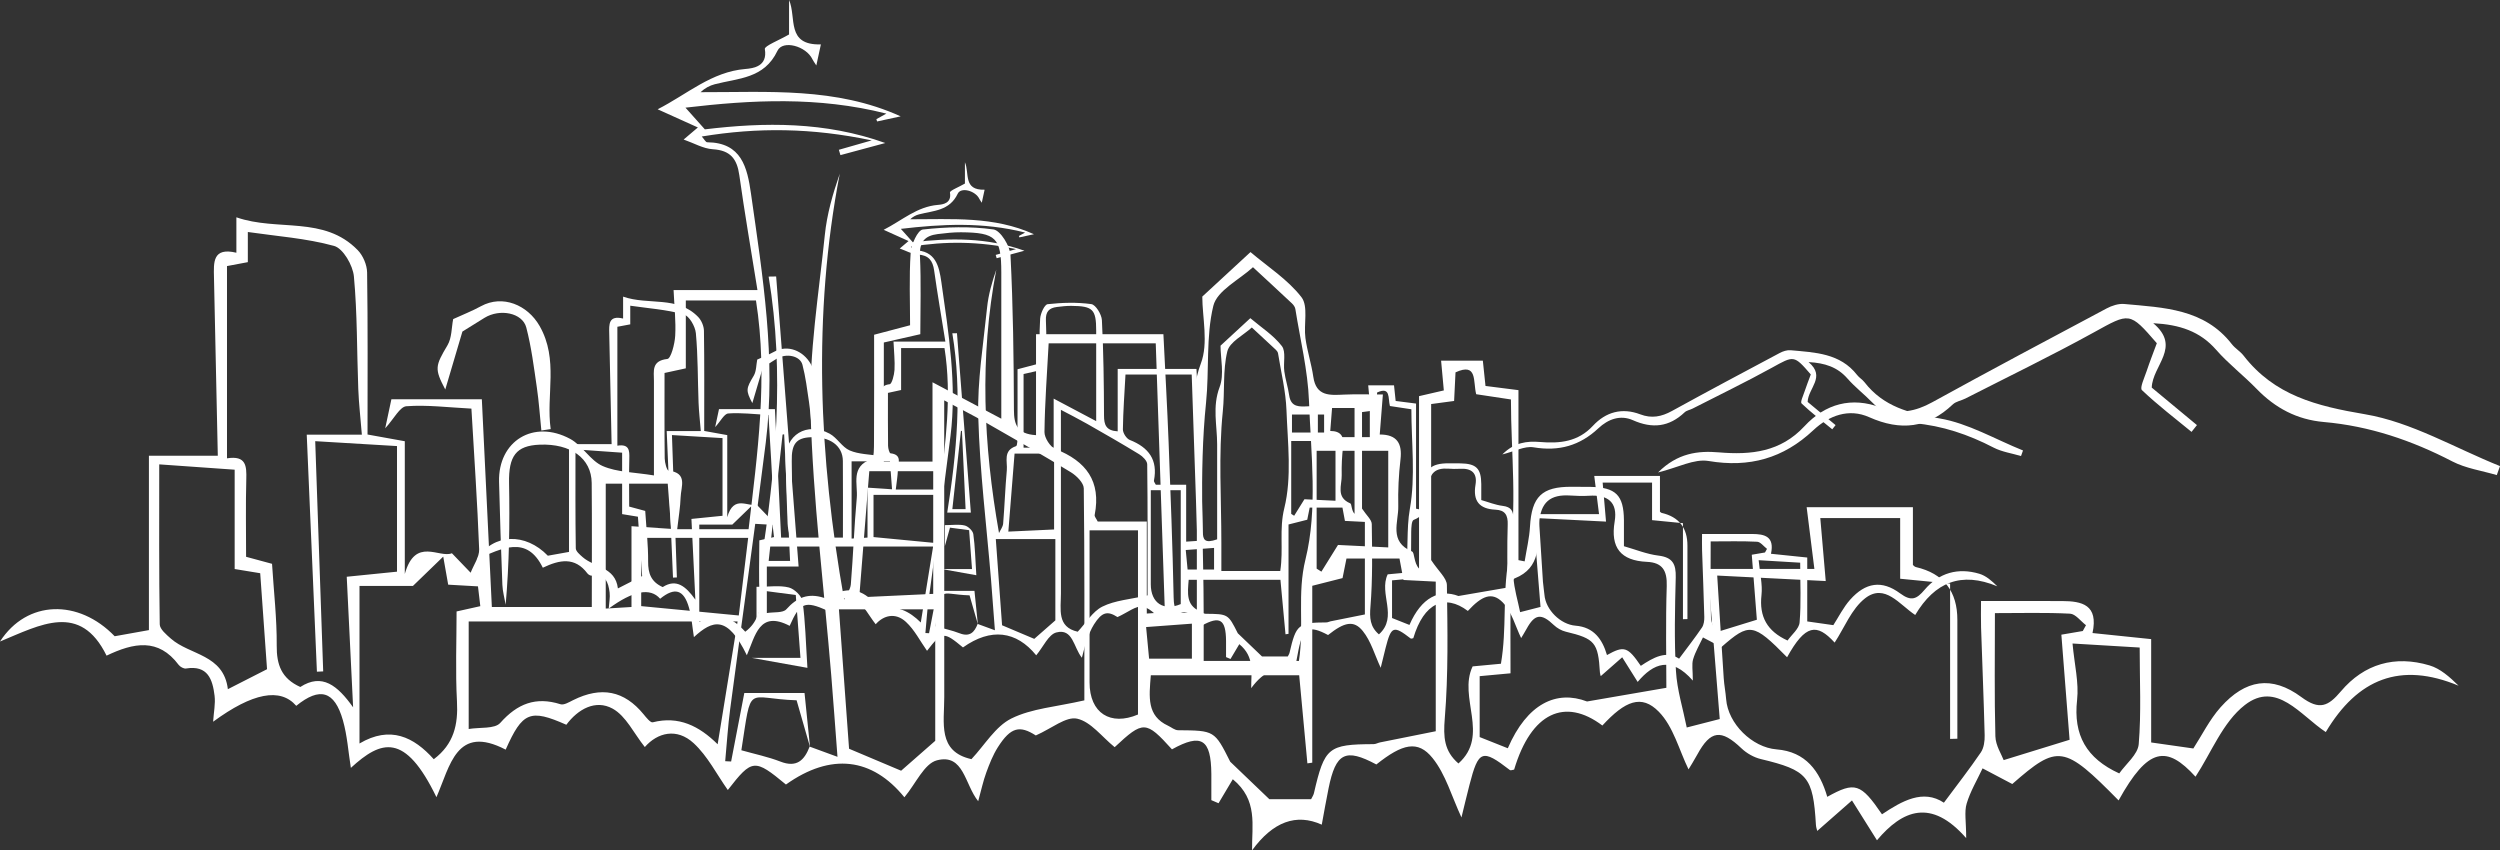 <?xml version="1.0" encoding="UTF-8"?><svg id="Layer_1" xmlns="http://www.w3.org/2000/svg" viewBox="0 0 1724.66 586.61"><rect x="0" y="0" width="1724.66" height="586.61" fill="#333333" stroke="none"/><defs><style>.cls-1{fill:#fff;}</style></defs><g><path class="cls-1" d="M674.46,430.44c3.3,1.21,6.6,2.42,11.89,4.36-1-13.1-1.77-23.93-2.66-34.76-3.1-37.48-7.79-74.91-8.82-112.45-.69-25.07,3.53-50.31,6.08-75.41,.9-8.83,3.38-17.49,6.37-26.15-11.61,60.41-8.93,120.69,1.86,181.7,.99-2.17,2.68-4.29,2.86-6.52,1.01-12.27,1.41-24.6,2.53-36.86,.54-5.89-2.81-13.5,6.34-16.56,1.06-.36,.99-4.88,1.01-7.48,.09-14.97,.04-29.95,.04-45.58,4.65-1.23,9.04-2.38,15.35-4.05,0-9.87-.45-20.42,.25-30.88,.24-3.57,3.03-9.72,5.18-9.96,9.97-1.1,20.25-1.42,30.14-.04,2.99,.42,7.08,7.08,7.28,11.06,1.11,21.95,1.38,43.94,1.46,65.92,.02,6.26,1.38,10.3,9.43,10.79v-43.07h54.34c.78,15.96,1.64,31.11,2.23,46.28,.86,21.97,1.68,43.95,2.14,65.93,.11,5.53,1.12,8.42,9.9,5.36,0-21.23-.01-43.39,0-65.54,0-13.13-3.44-25.92,1.71-39.5,3.31-8.72,.62-19.72,.62-28.56,7.16-6.61,14.09-13.01,20.56-18.98,7.36,6.25,15.9,11.69,21.74,19.23,3.01,3.89,.91,11.55,1.7,17.42,.75,5.57,2.56,10.99,3.36,16.56,1.21,8.42,7.05,7.87,13.16,7.59,5.22-.24,10.45-.05,16.52-.05-.47,5.97-.87,11.11-1.34,17.07,7.43,0,9.64,3.88,8.85,10.62-.77,6.6-1.1,13.31-.95,19.95,.15,6.82-4.14,15.14,5.89,19.36,1.13,.48,.66,4.77,2.97,7.26v-73.55c4.28-.99,7.32-1.69,10.58-2.44-.4-4.32-.75-8.19-1.16-12.69h17.81c.35,3.36,.69,6.54,1.13,10.79,4.28,.54,8.73,1.11,14.07,1.79v72.53c.88,.17,1.76,.35,2.64,.52,.79-4.94,1.99-9.86,2.28-14.83,.73-12.78,5.04-17.08,17.78-17,2.67,.02,5.33,0,8,.04,10.85,.18,14.19,3.51,14.29,14.24,.03,3.32,0,6.65,0,11.07,4.85,1.37,9.72,3.39,14.75,4.01,6.06,.74,7.49,3.65,7.35,9.27-.34,13.32-.67,26.7,.1,39.98,.46,8.02,2.97,15.93,4.6,24.07,6.54-1.68,10.31-2.64,14.07-3.61-1.7-21.17-3.4-42.24-5.15-64.03h45.52c-1.1-8.78-2.15-17.19-3.3-26.35h45.33v24.64c.22,.17,.68,.77,1.24,.9q17.77,4.13,17.72,22.65c-.03,16.86,0,33.72,0,50.58l-3.1,.08v-66.24c-7.95-.78-14.37-1.41-21.31-2.09v-25.88h-34.08c.74,8.61,1.47,17.01,2.32,26.88-15.43-.78-29.94-1.51-46.3-2.34,.94,14.99,1.82,29.4,2.78,43.8,.2,2.99,.79,5.95,1.03,8.94,.81,10.45,11.1,20.59,21.51,21.41,12.47,.99,18.42,9.23,21.64,20.25,11.8-6.57,14.29-5.82,23.34,7.45,8.55-5.69,17.54-10.85,26.41-4.95,5.62-7.57,10.93-14.36,15.77-21.47,1.31-1.93,1.68-4.87,1.62-7.32-.38-15.32-1.03-30.63-1.54-45.94-.12-3.55-.02-7.11-.02-11.3,12.11,0,23.35-.04,34.6,.01,8.4,.04,15.56,1.53,12.96,13.65,8.77,.91,16.86,1.75,25.02,2.59v44.08c5.82,.83,11.85,1.69,17.99,2.57,3.61-5.57,6.87-12.24,11.62-17.58,10.56-11.86,21.83-13.7,34.47-4.33,7.75,5.74,11.45,3.91,16.84-2.46,9.96-11.77,23.07-15.47,37.83-11.07,4.59,1.37,8.54,4.88,12.4,8.66-24.87-10.36-43.11-2.99-56.67,19.77-10.86-7.15-20.96-22.07-34.53-11.54-9.42,7.32-14.35,20.42-21.05,30.58-12.34-13.51-20.22-12.63-32.81,10.12-23.36-23.7-25.88-24.04-45.36-6.99-4.46-2.35-8.56-4.52-12.67-6.69-2.33,5-5.24,9.82-6.79,15.05-1.05,3.54-.2,7.64-.2,14.73-14.99-17.16-27.24-11.93-38.06,.91-3.97-6.33-7.32-11.66-10.66-16.99-4.79,4.21-9.58,8.41-14.8,13-.11-.46-.51-1.47-.57-2.51-1.22-20.73-3.52-23.34-23.52-28.14-2.96-.71-6.03-2.46-8.25-4.57-8.67-8.28-13.17-7.75-18.85,2.65-1.4,2.56-2.97,5.02-3.73,6.31-4-8.17-6.45-18.26-12.71-24.62-7.36-7.48-14.32-4.64-24.05,5.91-15.93-12.02-30.35-5.61-37.64,18.8-.61,.09-1.46,.47-1.81,.2-11.84-9.15-13.42-8.58-17.26,6.38-1.19,4.63-2.29,9.29-3.41,13.83-4.16-8.92-6.71-18.36-12.33-25.33-6.26-7.78-12.83-6.13-23.98,2.74-13.18-7.06-17.3-5.02-20.38,10.19-1.04,5.1-1.92,10.24-2.9,15.49q-16.35-7.37-29.74,10.96c-.11-10.8,2.56-21.48-8.21-30.34-2.08,3.5-4.08,6.87-6.08,10.23l-3.07-1.31c0-3.72,.03-7.45,0-11.17-.13-14.92-4.22-17.48-16.8-10.51-11.15-12.33-12.24-12.32-24.45-.93-5.47-4.43-10.18-10.88-16.02-12.16-4.72-1.04-10.81,4.15-17.62,7.16-6.78-4.34-10.65-3.71-16.19,5.03-2.1,3.32-3.58,7.09-4.94,10.8-1.32,3.62-2.12,7.42-3.44,12.22-5.77-7.14-6.12-20.45-17.61-17.44-5.42,1.42-8.99,9.91-13.88,15.77-13.74-16.89-31.31-19.11-50.53-5.44-13.42-11.11-14.42-11.01-24.8,2.34-4.76-6.72-8.61-14.47-14.56-19.96-7.23-6.68-15.44-4.54-20.85,1.63-4.67-5.84-8.03-13.25-13.74-16.39-7.27-3.99-14.77,.19-19.74,6.88-15.44-6.83-18.72-5.51-25.88,10.61-21.04-10.96-23.68,6.97-29.54,20.28-13.41-27.74-23.54-24.4-36.51-12.5-1.1-6.86-1.54-13.77-3.39-20.28-3.58-12.62-9.86-14.35-19.91-6.19q-10.2-11.77-35.47,6.78c.28-4.2,1.03-7.7,.62-11.06-.85-6.97-2.88-13.18-12.19-11.65-.95,.16-2.49-.7-3.13-1.55-8.67-11.55-19.17-9.47-30.76-3.93-11.24-22.89-28.22-13.15-45.47-6.03,11.54-17.81,33.54-18.21,48.93-2.25,4.22-.76,8.44-1.52,14.61-2.62v-74.38h29.38c-.54-25.21-1.09-50.68-1.63-76.16-.13-6.3-.63-12.9,9.56-10.46v-15.11c17.66,6.15,37.34-.83,51.78,14.02,2.26,2.33,3.94,6.29,3.99,9.53,.34,22.94,.18,45.88,.18,69.11,6.48,1.17,10.94,1.98,15.9,2.87v56.64c4.47-16,14.73-6.6,20.1-8.86,3.21,3.34,5.6,5.82,8,8.31,1.28-3.34,3.76-6.72,3.63-10.01-.76-19.87-2.12-39.71-3.3-60-9.97-.51-18.92-1.67-27.74-1.01-2.8,.21-5.24,5.27-9.03,9.41,1.08-5.06,1.89-8.88,2.64-12.4h38.58c1.44,29.83,2.84,58.94,4.27,88.64h42.64c0-17.86,.12-35.4-.04-52.94-.1-10.5-8.95-16.85-22.18-16.32-10.12,.41-13.29,4.85-13.07,16.38,.32,17.15,.08,34.3-1.45,51.88-.49-2.82-1.29-5.63-1.41-8.47-.58-14.65-1.05-29.3-1.41-43.96-.43-17.38,14.67-26.75,30.35-18.3,5.21,2.8,8.58,9.28,13.87,11.58,6.19,2.68,13.56,2.63,21.86,4,0-14.58,0-27.43,0-40.28,0-4.21-1.16-8.63,5.73-9.4,1.52-.17,3.14-6.37,3.34-9.88,.34-6.17-.38-12.39-.69-19.51h35.78c-2.72-17.01-5.48-32.98-7.74-49.01-.98-6.97-3.81-10.61-11.28-11.07-4.1-.25-8.08-2.61-12.46-4.15,2.15-1.82,3.71-3.15,6.07-5.15-6.19-2.8-11.44-5.17-17.16-7.75,12.72-6.5,22.99-15.99,37.41-17.19,3.39-.28,9.6-1.06,8.32-8.52-.22-1.31,6.07-3.73,10.33-6.21v-14.68c3.26,7.56-1.38,19.37,13.58,18.94-.71,3.28-1.21,5.59-1.95,8.99-.91-1.44-1.36-2.01-1.67-2.66-2.66-5.59-12.65-8.39-14.92-3.58-5.62,11.89-16.69,11.65-26.71,14.25-2.18,.56-4.23,1.64-6.08,3.39,28.88,.06,57.66-2.25,85.37,10.31-3.35,.73-6.71,1.46-10.06,2.19-.1-.33-.2-.66-.31-.99,.98-.54,1.95-1.08,4.26-2.36-29.2-7.38-57.4-5.86-85.71-2.54,2.8,3.13,5.41,6.06,8.27,9.26,25.45-3.08,51.3-3.36,76.98,5.83-6.38,1.72-12.76,3.44-19.14,5.17-.23-.76-.46-1.52-.68-2.28,3.87-1.11,7.74-2.21,14.02-4.01-25.5-5.38-48.67-5.59-72.5-1.66,1.03,1.13,1.66,2.46,2.31,2.46,14.69,.14,17.1,10.77,18.68,21.9,5.01,35.24,10.75,70.5,6.31,106.23-4.71,37.91-10.16,75.73-15.18,113.6-.98,7.4-1.44,14.88-2.14,22.32,.84,.04,1.69,.09,2.53,.13,1.85-9.59,3.7-19.19,5.63-29.23h25.69c.83,8.1,1.6,15.59,2.35,23.06-1.94-6.72-3.86-13.42-5.73-19.95-21.92-.7-19.02-7.81-23.57,21.32,5.72,1.62,11.38,2.78,16.69,4.84,6.94,2.7,10.21-.58,12.45-6.42Zm-248.55-122.98c8.24-1.31,8.38,3.33,8.23,8.91-.3,10.96-.09,21.92-.09,33.1,3.91,1.06,7.36,1.99,11.07,3,.74,11.77,2.08,23.37,2,34.95-.06,8.05,1.99,13.98,10.06,17.59,9.3-6,15.88-.68,22.53,8.68-.96-19.72-1.84-37.67-2.72-55.7,7.67-.77,14.12-1.43,21.45-2.17v-53.59c-11.74-.7-22.83-1.37-34.89-2.09,1.15,33.36,2.28,65.79,3.4,98.22-.89,.04-1.79,.08-2.68,.12-1.43-33.4-2.87-66.79-4.34-101.12h23.52c-.57-7.07-1.3-13.31-1.54-19.58-.61-15.98-.38-32.03-1.86-47.92-.44-4.74-4.6-11.96-8.45-13.02-11.89-3.28-24.45-4.14-36.81-5.94v12.86c-3.09,.58-5.87,1.1-8.89,1.67v82.02Zm317.58,128.33c5.68-6.04,10.22-13.95,17.02-17.33,8.66-4.32,19.15-4.98,31.16-7.75,0-30.08,.13-60.27-.25-90.44-.03-2.36-3.09-5.4-5.51-6.88-11.87-7.26-23.95-14.18-36.04-21.06-6.1-3.47-12.38-6.62-17.99-9.6,0,42.96-.03,84.81,.02,126.66,.01,10.88-2.94,23.16,11.59,26.41Zm139.71-41.89c2.32-15.15-.84-28.64,2.8-43.36,5.27-21.35,2.34-44.94,1.49-67.53-.49-13.14-3.73-26.18-5.82-39.25-.14-.86-.79-1.78-1.45-2.4-5.72-5.37-11.49-10.68-16.63-15.44-5.78,5.33-15.33,9.95-16.91,16.49-3.21,13.24-1.68,27.45-3.11,41.37-3.07,29.95-.98,60.44-1,90.7,0,6.18,0,12.37,0,19.41h40.63Zm-12.61,58.97h17.81c.39-.82,1-1.65,1.21-2.58,4.52-19.55,6.08-20.83,25.45-20.91,.93,0,1.84-.56,2.79-.75,7.63-1.55,15.28-3.06,23.73-4.75v-63.83c-4.94-.25-9.18-.47-13.76-.7-.6-3.22-1.16-6.24-1.71-9.17h-22.61c-.64,3.19-1.2,5.98-1.68,8.36-5.07,1.29-9.43,2.4-12.92,3.28v75.45c-.69,.1-1.38,.2-2.08,.3-1.17-12.53-2.33-25.05-3.5-37.59h-63.29c-.77,9.39-1.75,17.29,7.35,21.53,1.43,.66,2.84,1.91,4.27,1.92,15.55,.14,15.55,.08,22.25,13.43,5.32,5.1,10.64,10.19,16.7,15.99Zm169.36-47.53c0-12.86-.34-28.14,.16-43.39,.22-6.61-1.83-10.05-8.43-10.34-11.19-.5-15.66-6.04-13.78-17.2,1.4-8.31-2.99-11.52-10.93-11-2.64,.17-5.32,.08-7.97-.1-8.52-.57-12.72,2.81-13.32,11.86-.58,8.76,.96,18.96-10.45,23.5-1.43,.57-1.63,5.3-1.68,8.11-.18,10.82-.07,21.64-.07,32.37-4.97,.46-9.1,.84-13.16,1.22v25.98c4.44,1.77,8.25,3.28,12.01,4.77,8.26-19.13,20.82-24.92,33.8-19.96,13.63-2.35,22.85-3.94,33.84-5.83Zm-510.94,17.58c4.81-.8,11.11,.05,13.46-2.6,7.32-8.23,15.14-11.31,25.7-7.96,1.46,.46,3.66-.89,5.36-1.73,12.04-6.01,21.85-4.05,30.1,6.02,1.12,1.37,2.95,3.67,3.9,3.42,11.01-2.82,19.78,1.52,27.69,9.37,2.9-17.85,5.58-34.4,8.5-52.4h-114.71v45.88Zm410.6-138.64v66.57c3.11,4.74,6.67,7.67,6.72,10.66,.27,18.96,.64,38.01-.9,56.87-.65,7.92-.33,13.93,5.83,19.25,13.51-12.07-.28-28.11,6.05-41.41,4-.38,8.14-.76,12.08-1.13,2.58-15.04,.62-29.41,3.24-44.14,3.94-22.19,1.03-45.6,1.03-68.61-5.44-.82-10.21-1.54-14.81-2.24-1.42-5.37,.68-13.67-8.83-9.33-.21,4.3-.4,8.17-.6,12.21-3.37,.45-5.94,.79-9.8,1.31Zm-317.97-44.17v28.95c-3.77,.82-6.56,1.43-9.08,1.98,0,12.57-.07,24.51,.08,36.46,.02,1.82,.9,5.12,1.67,5.21,8.3,.96,5.26,6.91,5.12,11.33-.13,4.23-.88,8.44-1.47,13.66h30.45c3.73-32.01,8.39-64.45,3.16-97.57h-29.94Zm154.79,18.28c-.68,12.75-1.63,25.28-1.79,37.82-.03,2.48,2.46,6.39,4.72,7.28,13.05,5.15,19.52,13.69,16.7,28.09-.14,.72,.73,1.65,1.3,2.82h20.93v39.26c2.96-.2,5.39-.36,7.72-.52-1.31-38.55-2.59-76.31-3.9-114.75h-45.68Zm-20.21,32.15c0-21.96,.01-42.21,0-62.46-.01-14.68-2.25-16.94-17.18-17.07-3.32-.03-6.65,.36-9.95,.77-5.44,.68-7.85,3.31-7.56,9.34,.54,11.21,.15,22.46,.15,33.37-6.2,1.41-10.68,2.43-15.56,3.54v50.8h20.76v-33.84c9.96,5.28,18.94,10.03,29.35,15.55Zm-329.95,115.39c6.25-3.19,11.5-5.86,16.72-8.52-.97-13.63-1.93-27.16-2.91-40.95-3.77-.62-6.89-1.13-10.9-1.79v-42.38c-10.7-.75-20.42-1.44-32.18-2.27,0,23.72-.13,45.98,.21,68.24,.03,2.07,2.82,4.39,4.76,6.1,8.05,7.11,22.52,6.63,24.3,21.57Zm56.16,23.17c13.13-7.75,23.16-2.82,31.69,6.71,8.59-6.46,10.42-14.79,9.89-24.67-.69-12.86-.17-25.79-.17-38.37,4.42-.98,7.19-1.6,10.12-2.26-.36-3.08-.66-5.62-1-8.45-4.55-.26-8.46-.48-12.71-.72-.51-2.91-.99-5.63-2.11-11.96-4.97,4.81-8,7.74-12.93,12.51h-22.8v67.21Zm245.62-1.14v-56.08h-41.08c1.51,20.81,2.97,40.88,4.32,59.47,8.87,3.74,16.08,6.79,22.21,9.38,5.27-4.62,10.3-9.03,14.55-12.76Zm489.56-46.84c.46-.83,.91-1.66,1.37-2.48-2.26-1.72-4.46-4.79-6.8-4.91-10.5-.54-21.05-.23-32.05-.23,0,18.24-.26,35.41,.2,52.55,.11,3.95,2.69,7.83,3.54,10.15,11.04-3.4,19.32-5.96,28.12-8.67-1.13-14.42-2.3-29.47-3.51-44.84,3.54-.6,6.34-1.08,9.14-1.56Zm-403.06,35.62v-78.58h-20.66c0,21.96,0,43.42,0,64.89,0,13.11,8.93,18.68,20.66,13.69Zm-87.37-103.81h-27.27c-1.47,18.39-2.86,35.9-4.29,53.81,10.39-.48,20.85-.97,31.56-1.47v-52.34Zm-124.57,28.46v29.12c14.11,1.35,27.46,2.63,41.63,3.99,1.25-10.36,2.54-21.05,4-33.1h-45.63Zm297.26,3.02c6.3,.31,13.75,.67,21.44,1.05v-41.22h-30.55v50.27c.68,.43,1.35,.86,2.03,1.3,2.19-3.52,4.38-7.05,7.08-11.39Zm313.36,42.05c.83,9.03,2.77,16.71,1.95,24.09-1.66,14.94,3.94,24.91,17.98,31.33,2.84-4.05,7.95-8.07,8.31-12.49,1.12-13.44,.41-27.04,.41-41.21-8.55-.51-17.68-1.06-28.65-1.72Zm-597.84-48.9c-.52-6.9-.98-12.99-1.46-19.28h-26.45v53.27c4.43-.27,7.21-.44,10.98-.68v-34.47c6.26,.42,11.47,.78,16.93,1.15Zm275.89-39.16h22.17v-12.41h-22.17v12.41Zm-72,94.52h18.26v-14.93c-6.72,.5-12.97,.96-19.54,1.45,.42,4.44,.82,8.71,1.28,13.48Z"/><path class="cls-1" d="M1036.41,313.48c8.31-8.3,17.07-9.33,25.98-8.57,13.77,1.17,26.3-.18,36.46-11.12,8.95-9.65,20.15-12.73,32.72-7.95,7.85,2.99,14.65,1.64,21.82-2.31,24.67-13.57,49.52-26.8,74.37-40.02,2.24-1.19,5.09-2.13,7.53-1.9,16.81,1.56,34.13,1.96,45.91,17.14,1.41,1.82,3.59,3.05,5,4.87,13.17,16.99,31.1,21.52,51.74,25.01,19.9,3.36,38.49,14.44,57.66,22.13-.46,1.28-.91,2.56-1.37,3.84-6.36-1.89-13.2-2.85-18.98-5.85-17.3-8.98-35.36-15.1-54.77-16.8-11.54-1.01-20.79-5.98-28.74-14.17-5.56-5.73-12-10.65-17.24-16.64-6.91-7.9-15.55-10.75-26.84-11.35,12.16,10.21-.34,17.98-.64,27.48,6.02,5,12.65,10.5,19.28,16-.77,.96-1.54,1.93-2.3,2.89-7.13-5.86-14.49-11.48-21.16-17.82-.99-.95,1.07-5.3,1.97-8,1.35-4.05,2.92-8.03,4.39-12.01-11.69-13.52-11.58-13.05-26.85-4.63-17.98,9.92-36.5,18.87-54.79,28.22-1.77,.9-4.02,1.22-5.38,2.51-10.69,10.16-22.26,11.43-35.71,5.45-8.68-3.86-17.09-.73-23.83,5.6-12.75,11.97-27.22,16.05-44.68,13.11-6.13-1.03-13.09,2.82-21.54,4.9Z"/><path class="cls-1" d="M560.01,295.59c-.63-6.14-1.03-12.31-1.93-18.41-1.25-8.56-2.32-17.2-4.5-25.54-1.65-6.3-11.27-8.15-17.81-4.14-2.98,1.82-5.93,3.69-9.45,5.88-2.34,7.92-4.91,16.61-7.31,24.71-4.68-8.87-4.3-10.03,.95-18.87,1.87-3.16,1.7-7.53,2.42-11.16,3.93-1.8,8.03-3.41,11.86-5.5,9.23-5.03,19.86-.56,25,8.42,8.24,14.41,2.66,29.42,4.74,44.01-1.33,.2-2.65,.4-3.98,.6Z"/><path class="cls-1" d="M669.76,353.61h-16.3c6.6-41.42,10.38-82.38,3.52-123.68,1.07-.02,2.14-.04,3.2-.05,3.17,40.94,6.34,81.89,9.58,123.73Zm-3.63-2.39c-.88-18.8-1.7-36.41-2.53-54.01-.23,.03-.45,.07-.68,.1-1.96,17.83-3.93,35.66-5.93,53.91h9.14Z"/><path class="cls-1" d="M649.71,392.57h20.85c-.65-8.68-1.31-17.59-2-26.82-5.15-.68-9.25-1.22-13.2-1.74-1.33,4.79-2.44,8.79-3.55,12.79v-14.53c5.44,0,9.82-.72,13.78,.27,2.38,.6,5.54,3.65,5.86,5.94,1.2,8.52,1.36,17.18,2.08,28.36-8.38-1.5-16.1-2.89-23.81-4.27Z"/></g><g><path class="cls-1" d="M558.53,515.06c5.33,1.96,10.67,3.91,19.22,7.05-1.62-21.19-2.86-38.7-4.3-56.2-5.01-60.61-12.59-121.14-14.27-181.84-1.12-40.54,5.7-81.35,9.83-121.95,1.45-14.27,5.46-28.28,10.31-42.29-18.77,97.69-14.44,195.16,3.01,293.83,1.6-3.51,4.33-6.93,4.63-10.55,1.64-19.85,2.28-39.78,4.09-59.6,.87-9.52-4.54-21.83,10.26-26.78,1.72-.58,1.6-7.9,1.63-12.09,.14-24.21,.07-48.43,.07-73.71,7.52-1.99,14.61-3.86,24.82-6.55,0-15.97-.72-33.01,.4-49.94,.38-5.78,4.9-15.72,8.37-16.1,16.12-1.78,32.74-2.29,48.74-.06,4.84,.67,11.45,11.45,11.77,17.88,1.79,35.49,2.23,71.06,2.36,106.6,.04,10.12,2.23,16.65,15.25,17.44v-69.65h87.87c1.26,25.81,2.65,50.31,3.6,74.83,1.38,35.53,2.72,71.06,3.46,106.61,.19,8.95,1.81,13.62,16.01,8.66,0-34.33-.02-70.16,0-105.99,.01-21.24-5.57-41.91,2.76-63.87,5.35-14.1,1-31.89,1-46.19,11.57-10.68,22.79-21.04,33.25-30.7,11.9,10.11,25.71,18.91,35.15,31.1,4.88,6.29,1.47,18.67,2.74,28.18,1.21,9,4.14,17.77,5.44,26.77,1.95,13.61,11.4,12.72,21.28,12.27,8.44-.39,16.9-.08,26.72-.08-.76,9.66-1.41,17.97-2.17,27.61,12.01-.01,15.59,6.28,14.32,17.17-1.25,10.68-1.78,21.52-1.53,32.26,.25,11.04-6.7,24.49,9.52,31.3,1.83,.77,1.07,7.72,4.8,11.75v-118.94c6.92-1.6,11.84-2.74,17.1-3.95-.64-6.99-1.21-13.24-1.88-20.53h28.8c.57,5.43,1.11,10.58,1.83,17.45,6.91,.88,14.12,1.79,22.74,2.89v117.28c1.42,.28,2.85,.57,4.27,.85,1.27-7.99,3.22-15.94,3.68-23.98,1.18-20.66,8.16-27.62,28.76-27.48,4.31,.03,8.63,0,12.94,.07,17.54,.3,22.95,5.68,23.11,23.02,.05,5.38,0,10.75,0,17.91,7.85,2.22,15.71,5.49,23.85,6.48,9.8,1.2,12.12,5.9,11.89,14.99-.55,21.55-1.08,43.17,.15,64.66,.75,12.97,4.81,25.76,7.44,38.93,10.57-2.71,16.68-4.28,22.76-5.84-2.75-34.24-5.49-68.31-8.32-103.55h73.61c-1.78-14.2-3.48-27.8-5.33-42.6h73.3v39.84c.36,.27,1.1,1.25,2.01,1.46q28.74,6.67,28.66,36.63c-.05,27.27,0,54.53,0,81.8l-5.01,.13v-107.12c-12.86-1.26-23.24-2.28-34.45-3.38v-41.86h-55.1c1.2,13.92,2.37,27.51,3.75,43.46-24.95-1.26-48.41-2.45-74.87-3.79,1.53,24.23,2.95,47.54,4.5,70.83,.32,4.83,1.29,9.62,1.66,14.45,1.31,16.9,17.94,33.29,34.78,34.63,20.16,1.6,29.79,14.93,34.99,32.74,19.08-10.62,23.1-9.4,37.75,12.05,13.83-9.2,28.36-17.55,42.71-8,9.08-12.23,17.68-23.22,25.5-34.73,2.12-3.13,2.72-7.87,2.62-11.84-.62-24.77-1.67-49.53-2.48-74.29-.19-5.74-.03-11.49-.03-18.27,19.58,0,37.77-.06,55.96,.02,13.58,.06,25.17,2.48,20.95,22.07,14.18,1.47,27.27,2.82,40.47,4.19v71.29c9.41,1.34,19.17,2.73,29.09,4.15,5.84-9,11.11-19.79,18.79-28.43,17.08-19.19,35.3-22.16,55.75-7.01,12.53,9.29,18.52,6.32,27.24-3.97,16.1-19.03,37.3-25.01,61.17-17.9,7.42,2.21,13.8,7.89,20.05,14.01-40.22-16.76-69.71-4.83-91.63,31.98-17.57-11.57-33.89-35.69-55.83-18.66-15.24,11.83-23.21,33.02-34.04,49.45-19.95-21.84-32.69-20.43-53.06,16.36-37.77-38.33-41.84-38.88-73.35-11.31-7.21-3.81-13.85-7.31-20.49-10.81-3.77,8.08-8.47,15.88-10.98,24.33-1.7,5.72-.32,12.35-.32,23.81-24.25-27.75-44.05-19.29-61.55,1.47-6.43-10.24-11.83-18.85-17.24-27.47-7.75,6.8-15.49,13.6-23.94,21.02-.18-.74-.82-2.38-.92-4.06-1.97-33.52-5.69-37.75-38.04-45.51-4.79-1.15-9.75-3.98-13.33-7.39-14.03-13.38-21.3-12.54-30.48,4.29-2.26,4.14-4.8,8.13-6.04,10.21-6.47-13.21-10.44-29.53-20.55-39.81-11.9-12.1-23.16-7.51-38.89,9.56-25.76-19.44-49.08-9.07-60.87,30.4-.99,.15-2.36,.76-2.92,.33-19.15-14.79-21.69-13.88-27.91,10.31-1.92,7.49-3.71,15.02-5.51,22.36-6.73-14.42-10.85-29.69-19.94-40.96-10.13-12.57-20.74-9.92-38.78,4.43-21.31-11.41-27.97-8.11-32.96,16.47-1.68,8.25-3.11,16.56-4.69,25.05q-26.43-11.92-48.09,17.73c-.18-17.47,4.14-34.74-13.28-49.06-3.37,5.67-6.6,11.11-9.84,16.55l-4.96-2.12c0-6.02,.04-12.04,0-18.06-.2-24.13-6.83-28.27-27.17-16.99-18.04-19.94-19.79-19.92-39.53-1.5-8.84-7.17-16.46-17.59-25.9-19.66-7.63-1.68-17.48,6.7-28.5,11.58-10.96-7.02-17.22-6-26.19,8.14-3.4,5.36-5.79,11.46-7.99,17.47-2.14,5.85-3.43,12.01-5.57,19.75-9.33-11.54-9.9-33.07-28.47-28.21-8.76,2.29-14.53,16.02-22.44,25.5-22.22-27.31-50.63-30.91-81.71-8.8-21.7-17.97-23.32-17.8-40.1,3.78-7.7-10.87-13.93-23.4-23.54-32.28-11.7-10.8-24.97-7.34-33.72,2.64-7.55-9.44-12.98-21.42-22.22-26.5-11.76-6.46-23.88,.3-31.92,11.13-24.97-11.05-30.26-8.92-41.85,17.16-34.02-17.72-38.3,11.27-47.76,32.8-21.69-44.85-38.07-39.46-59.04-20.22-1.77-11.09-2.48-22.26-5.47-32.79-5.8-20.41-15.95-23.21-32.2-10.01q-16.49-19.03-57.35,10.97c.45-6.79,1.67-12.46,1.01-17.89-1.37-11.26-4.65-21.31-19.72-18.83-1.54,.25-4.02-1.13-5.06-2.51-14.03-18.68-31-15.32-49.74-6.36-18.18-37.02-45.64-21.27-73.52-9.75,18.65-28.81,54.23-29.44,79.12-3.64,6.82-1.23,13.64-2.45,23.62-4.23v-120.28h47.52c-.87-40.76-1.76-81.95-2.64-123.15-.22-10.18-1.02-20.86,15.46-16.91v-24.44c28.56,9.95,60.39-1.34,83.73,22.67,3.66,3.76,6.38,10.18,6.45,15.41,.55,37.09,.29,74.19,.29,111.76,10.47,1.89,17.69,3.2,25.71,4.64v91.59c7.23-25.87,23.83-10.68,32.5-14.32,5.19,5.39,9.06,9.42,12.93,13.44,2.06-5.4,6.07-10.87,5.87-16.18-1.23-32.13-3.43-64.22-5.34-97.03-16.12-.83-30.6-2.7-44.86-1.64-4.53,.34-8.47,8.52-14.61,15.22,1.74-8.19,3.06-14.37,4.27-20.05h62.39c2.33,48.24,4.59,95.31,6.91,143.34h68.95c0-28.88,.19-57.25-.07-85.61-.16-16.98-14.47-27.25-35.87-26.39-16.36,.66-21.49,7.84-21.14,26.49,.52,27.73,.14,55.47-2.34,83.9-.79-4.56-2.09-9.11-2.27-13.69-.93-23.69-1.7-47.38-2.29-71.08-.7-28.11,23.73-43.25,49.07-29.6,8.42,4.54,13.87,15.01,22.43,18.73,10,4.34,21.92,4.25,35.35,6.47,0-23.57,0-44.35,0-65.14,0-6.81-1.87-13.95,9.27-15.21,2.46-.28,5.08-10.31,5.4-15.97,.56-9.97-.61-20.04-1.12-31.55h57.86c-4.4-27.51-8.87-53.32-12.51-79.25-1.58-11.27-6.16-17.16-18.25-17.9-6.64-.4-13.06-4.22-20.16-6.7,3.48-2.95,6-5.09,9.82-8.33-10.02-4.53-18.49-8.35-27.75-12.54,20.57-10.51,37.18-25.86,60.49-27.8,5.48-.46,15.52-1.72,13.45-13.78-.36-2.11,9.81-6.03,16.71-10.04V0c5.27,12.22-2.24,31.32,21.95,30.63-1.15,5.31-1.96,9.04-3.15,14.53-1.47-2.32-2.2-3.26-2.7-4.3-4.3-9.05-20.45-13.57-24.13-5.79-9.09,19.23-26.99,18.84-43.19,23.04-3.52,.91-6.83,2.65-9.84,5.49,46.71,.1,93.23-3.64,138.05,16.67-5.42,1.18-10.85,2.36-16.27,3.53-.16-.53-.33-1.06-.49-1.6,1.58-.88,3.16-1.75,6.9-3.82-47.22-11.94-92.82-9.47-138.6-4.11,4.53,5.07,8.76,9.81,13.37,14.97,41.15-4.98,82.95-5.44,124.49,9.43-10.32,2.78-20.64,5.57-30.95,8.35-.37-1.23-.74-2.45-1.1-3.68,6.26-1.79,12.51-3.58,22.67-6.48-41.24-8.7-78.71-9.05-117.24-2.69,1.66,1.83,2.69,3.97,3.74,3.98,23.75,.22,27.65,17.42,30.21,35.41,8.1,56.98,17.38,114,10.2,171.78-7.62,61.3-16.44,122.46-24.54,183.7-1.59,11.97-2.32,24.06-3.45,36.09,1.36,.07,2.73,.14,4.09,.21,2.99-15.51,5.98-31.02,9.1-47.27h41.54c1.34,13.1,2.58,25.21,3.8,37.3-3.13-10.87-6.24-21.71-9.27-32.26-35.44-1.12-30.75-12.63-38.11,34.47,9.24,2.62,18.4,4.5,26.98,7.83,11.23,4.36,16.51-.93,20.13-10.37ZM156.6,316.19c13.32-2.12,13.55,5.38,13.31,14.4-.48,17.72-.14,35.45-.14,53.52,6.32,1.71,11.9,3.22,17.9,4.84,1.2,19.03,3.37,37.78,3.23,56.52-.1,13.01,3.22,22.6,16.27,28.45,15.03-9.71,25.67-1.09,36.43,14.04-1.56-31.88-2.97-60.91-4.4-90.08,12.41-1.25,22.84-2.31,34.68-3.5v-86.65c-18.98-1.14-36.92-2.21-56.42-3.38,1.87,53.94,3.68,106.39,5.5,158.83-1.44,.07-2.89,.13-4.33,.2-2.32-54-4.64-108.01-7.02-163.51h38.03c-.92-11.43-2.1-21.53-2.48-31.65-.99-25.84-.62-51.79-3.01-77.5-.71-7.66-7.44-19.34-13.66-21.06-19.23-5.3-39.54-6.69-59.52-9.61v20.8c-5,.94-9.49,1.78-14.37,2.7v132.62Zm513.55,207.53c9.18-9.76,16.53-22.55,27.52-28.03,14.01-6.98,30.96-8.05,50.39-12.53,0-48.65,.2-97.45-.4-146.25-.05-3.81-5-8.73-8.91-11.12-19.19-11.74-38.72-22.92-58.28-34.06-9.86-5.61-20.02-10.71-29.09-15.53,0,69.47-.04,137.14,.03,204.81,.02,17.6-4.76,37.46,18.74,42.7Zm225.93-67.74c3.75-24.5-1.35-46.31,4.53-70.12,8.53-34.53,3.78-72.68,2.41-109.2-.8-21.25-6.04-42.33-9.4-63.47-.22-1.39-1.27-2.88-2.35-3.88-9.24-8.69-18.58-17.28-26.89-24.97-9.34,8.62-24.78,16.08-27.35,26.66-5.19,21.41-2.72,44.39-5.03,66.91-4.97,48.44-1.59,97.73-1.62,146.68,0,10,0,20,0,31.39h65.71Zm-20.39,95.36h28.79c.64-1.33,1.61-2.67,1.96-4.17,7.31-31.62,9.83-33.69,41.15-33.82,1.5,0,2.98-.9,4.51-1.21,12.35-2.5,24.7-4.96,38.37-7.69v-103.21c-7.98-.4-14.85-.75-22.26-1.13-.97-5.21-1.88-10.09-2.76-14.82h-36.57c-1.03,5.16-1.94,9.66-2.71,13.52-8.2,2.08-15.24,3.88-20.89,5.31v122.02c-1.12,.16-2.24,.32-3.36,.48-1.88-20.26-3.77-40.51-5.66-60.79h-102.35c-1.24,15.19-2.83,27.97,11.89,34.82,2.31,1.07,4.59,3.09,6.9,3.11,25.14,.22,25.15,.14,35.98,21.72,8.61,8.24,17.21,16.48,27.01,25.87Zm273.87-76.85c0-20.8-.55-45.5,.26-70.16,.35-10.69-2.96-16.25-13.63-16.73-18.09-.8-25.32-9.77-22.29-27.81,2.26-13.43-4.84-18.64-17.68-17.79-4.28,.28-8.61,.13-12.89-.16-13.77-.92-20.57,4.54-21.54,19.19-.94,14.17,1.55,30.66-16.9,38-2.32,.92-2.64,8.56-2.72,13.11-.3,17.49-.12,34.99-.12,52.35-8.03,.74-14.72,1.36-21.28,1.97v42.02c7.19,2.86,13.34,5.3,19.41,7.72,13.35-30.94,33.67-40.3,54.66-32.27,22.03-3.8,36.95-6.37,54.72-9.44Zm-826.23,28.42c7.78-1.3,17.96,.08,21.77-4.2,11.84-13.3,24.49-18.28,41.56-12.88,2.37,.75,5.92-1.44,8.66-2.8,19.48-9.72,35.34-6.55,48.67,9.74,1.81,2.21,4.76,5.93,6.31,5.53,17.81-4.56,31.99,2.46,44.78,15.15,4.68-28.86,9.03-55.63,13.75-84.73h-185.5v74.2Zm663.97-224.18v107.64c5.02,7.66,10.79,12.41,10.86,17.24,.44,30.66,1.04,61.46-1.46,91.96-1.05,12.8-.54,22.53,9.43,31.12,21.84-19.52-.45-45.46,9.78-66.97,6.47-.61,13.16-1.24,19.53-1.83,4.17-24.32,1.01-47.56,5.24-71.38,6.38-35.88,1.66-73.73,1.66-110.94-8.79-1.33-16.52-2.5-23.96-3.62-2.3-8.68,1.09-22.11-14.27-15.08-.34,6.95-.65,13.21-.97,19.74-5.45,.73-9.61,1.28-15.84,2.12ZM473.12,207.29v46.81c-6.1,1.33-10.6,2.31-14.68,3.2,0,20.32-.12,39.64,.12,58.96,.04,2.94,1.45,8.27,2.7,8.42,13.42,1.56,8.5,11.18,8.28,18.32-.21,6.84-1.42,13.65-2.37,22.08h49.25c6.04-51.76,13.56-104.21,5.1-157.78h-48.41Zm250.31,29.57c-1.1,20.61-2.64,40.88-2.89,61.16-.05,4.02,3.98,10.33,7.63,11.78,21.1,8.33,31.56,22.15,27.01,45.42-.23,1.17,1.18,2.66,2.1,4.56h33.85v63.48c4.78-.32,8.72-.58,12.48-.84-2.12-62.33-4.19-123.4-6.3-185.57h-73.88Zm-32.67,51.99c0-35.51,.02-68.26,0-101.01-.02-23.75-3.63-27.4-27.79-27.6-5.36-.04-10.76,.58-16.1,1.24-8.79,1.1-12.7,5.36-12.23,15.1,.87,18.12,.25,36.31,.25,53.97-10.03,2.28-17.27,3.93-25.17,5.73v82.15h33.58v-54.72c16.11,8.53,30.63,16.22,47.47,25.14ZM157.19,475.44c10.11-5.15,18.6-9.48,27.03-13.78-1.57-22.04-3.13-43.92-4.71-66.22-6.1-1-11.15-1.83-17.62-2.89v-68.53c-17.3-1.22-33.02-2.33-52.04-3.67,0,38.35-.21,74.36,.35,110.35,.05,3.35,4.57,7.09,7.7,9.87,13.02,11.49,36.42,10.72,39.3,34.88Zm90.81,37.47c21.23-12.53,37.45-4.56,51.25,10.85,13.89-10.45,16.86-23.92,16-39.89-1.12-20.8-.27-41.71-.27-62.05,7.15-1.59,11.63-2.59,16.37-3.65-.59-4.98-1.07-9.09-1.61-13.66-7.35-.42-13.68-.78-20.55-1.17-.83-4.71-1.61-9.1-3.42-19.35-8.04,7.78-12.94,12.52-20.91,20.23h-36.86v108.68Zm397.19-1.85v-90.69h-66.44c2.45,33.65,4.8,66.11,6.99,96.16,14.34,6.05,26,10.97,35.92,15.16,8.53-7.47,16.65-14.6,23.53-20.63Zm791.65-75.74c.74-1.34,1.47-2.68,2.21-4.02-3.66-2.78-7.21-7.75-11-7.95-16.98-.87-34.03-.38-51.83-.38,0,29.5-.42,57.26,.32,84.98,.17,6.39,4.34,12.67,5.72,16.42,17.85-5.5,31.24-9.63,45.47-14.02-1.82-23.32-3.73-47.66-5.67-72.51,5.72-.97,10.25-1.74,14.78-2.52Zm-651.78,57.6v-127.07h-33.41c0,35.51,0,70.22,0,104.93,0,21.21,14.44,30.21,33.41,22.14Zm-141.28-167.87h-44.09c-2.37,29.74-4.63,58.05-6.93,87.02,16.8-.78,33.72-1.57,51.03-2.38v-84.64Zm-201.44,46.01v47.08c22.82,2.19,44.4,4.25,67.32,6.45,2.02-16.75,4.11-34.04,6.47-53.53h-73.79Zm480.69,4.88c10.19,.5,22.24,1.09,34.67,1.7v-66.65h-49.4v81.28c1.09,.7,2.19,1.4,3.28,2.09,3.54-5.7,7.08-11.4,11.45-18.42Zm506.73,67.99c1.34,14.6,4.48,27.03,3.15,38.96-2.69,24.16,6.37,40.28,29.08,50.66,4.59-6.55,12.85-13.06,13.44-20.2,1.81-21.74,.66-43.72,.66-66.64-13.83-.83-28.59-1.71-46.33-2.78Zm-966.75-79.07c-.85-11.16-1.59-21.01-2.36-31.18h-42.77v86.15c7.16-.44,11.65-.72,17.76-1.09v-55.74c10.13,.69,18.54,1.26,27.37,1.86Zm446.14-63.32h35.84v-20.07h-35.84v20.07Zm-116.43,152.85h29.53v-24.15c-10.86,.81-20.97,1.56-31.59,2.34,.68,7.18,1.33,14.09,2.06,21.8Z"/><path class="cls-1" d="M1143.83,325.93c13.43-13.43,27.6-15.09,42.01-13.86,22.26,1.89,42.52-.29,58.95-17.99,14.48-15.6,32.59-20.58,52.91-12.85,12.69,4.83,23.69,2.64,35.28-3.73,39.89-21.94,80.07-43.34,120.27-64.71,3.62-1.93,8.23-3.44,12.18-3.08,27.18,2.52,55.19,3.16,74.24,27.72,2.28,2.94,5.8,4.93,8.08,7.88,21.29,27.47,50.28,34.8,83.67,40.44,32.18,5.43,62.25,23.36,93.24,35.79-.74,2.07-1.48,4.14-2.22,6.21-10.28-3.06-21.35-4.6-30.7-9.45-27.97-14.52-57.18-24.42-88.56-27.17-18.66-1.63-33.62-9.67-46.47-22.91-8.99-9.26-19.4-17.23-27.87-26.91-11.17-12.77-25.14-17.38-43.4-18.35,19.67,16.52-.55,29.08-1.03,44.43,9.74,8.08,20.46,16.97,31.18,25.87-1.24,1.56-2.48,3.12-3.73,4.68-11.54-9.47-23.43-18.56-34.22-28.81-1.61-1.53,1.73-8.58,3.18-12.94,2.18-6.55,4.72-12.98,7.09-19.42-18.9-21.86-18.73-21.1-43.42-7.48-29.08,16.04-59.02,30.52-88.61,45.63-2.86,1.46-6.5,1.97-8.7,4.05-17.29,16.44-36,18.49-57.74,8.81-14.03-6.25-27.63-1.18-38.54,9.05-20.62,19.35-44.02,25.96-72.25,21.19-9.92-1.67-21.17,4.56-34.83,7.92Z"/><path class="cls-1" d="M373.46,296.99c-1.01-9.93-1.67-19.9-3.12-29.76-2.02-13.83-3.74-27.81-7.27-41.29-2.67-10.19-18.22-13.17-28.79-6.7-4.81,2.95-9.59,5.96-15.28,9.5-3.79,12.8-7.94,26.85-11.82,39.96-7.57-14.35-6.95-16.21,1.53-30.52,3.03-5.1,2.75-12.17,3.92-18.05,6.36-2.92,12.98-5.51,19.18-8.89,14.93-8.14,32.12-.9,40.43,13.62,13.33,23.3,4.31,47.57,7.66,71.16-2.14,.32-4.29,.64-6.43,.97Z"/><path class="cls-1" d="M550.93,390.81h-26.36c10.67-66.98,16.78-133.21,5.69-200,1.73-.03,3.45-.06,5.18-.09,5.13,66.21,10.25,132.42,15.49,200.09Zm-5.88-3.86c-1.42-30.4-2.75-58.87-4.09-87.34-.36,.06-.73,.11-1.09,.17-3.17,28.83-6.35,57.67-9.6,87.18h14.78Z"/><path class="cls-1" d="M518.5,453.83h33.71c-1.05-14.04-2.12-28.44-3.23-43.36-8.33-1.1-14.95-1.97-21.34-2.81-2.15,7.75-3.95,14.21-5.75,20.67v-23.5c8.79,0,15.88-1.16,22.28,.44,3.85,.96,8.95,5.9,9.48,9.61,1.94,13.78,2.2,27.79,3.36,45.85-13.55-2.43-26.03-4.67-38.5-6.9Z"/></g></svg>